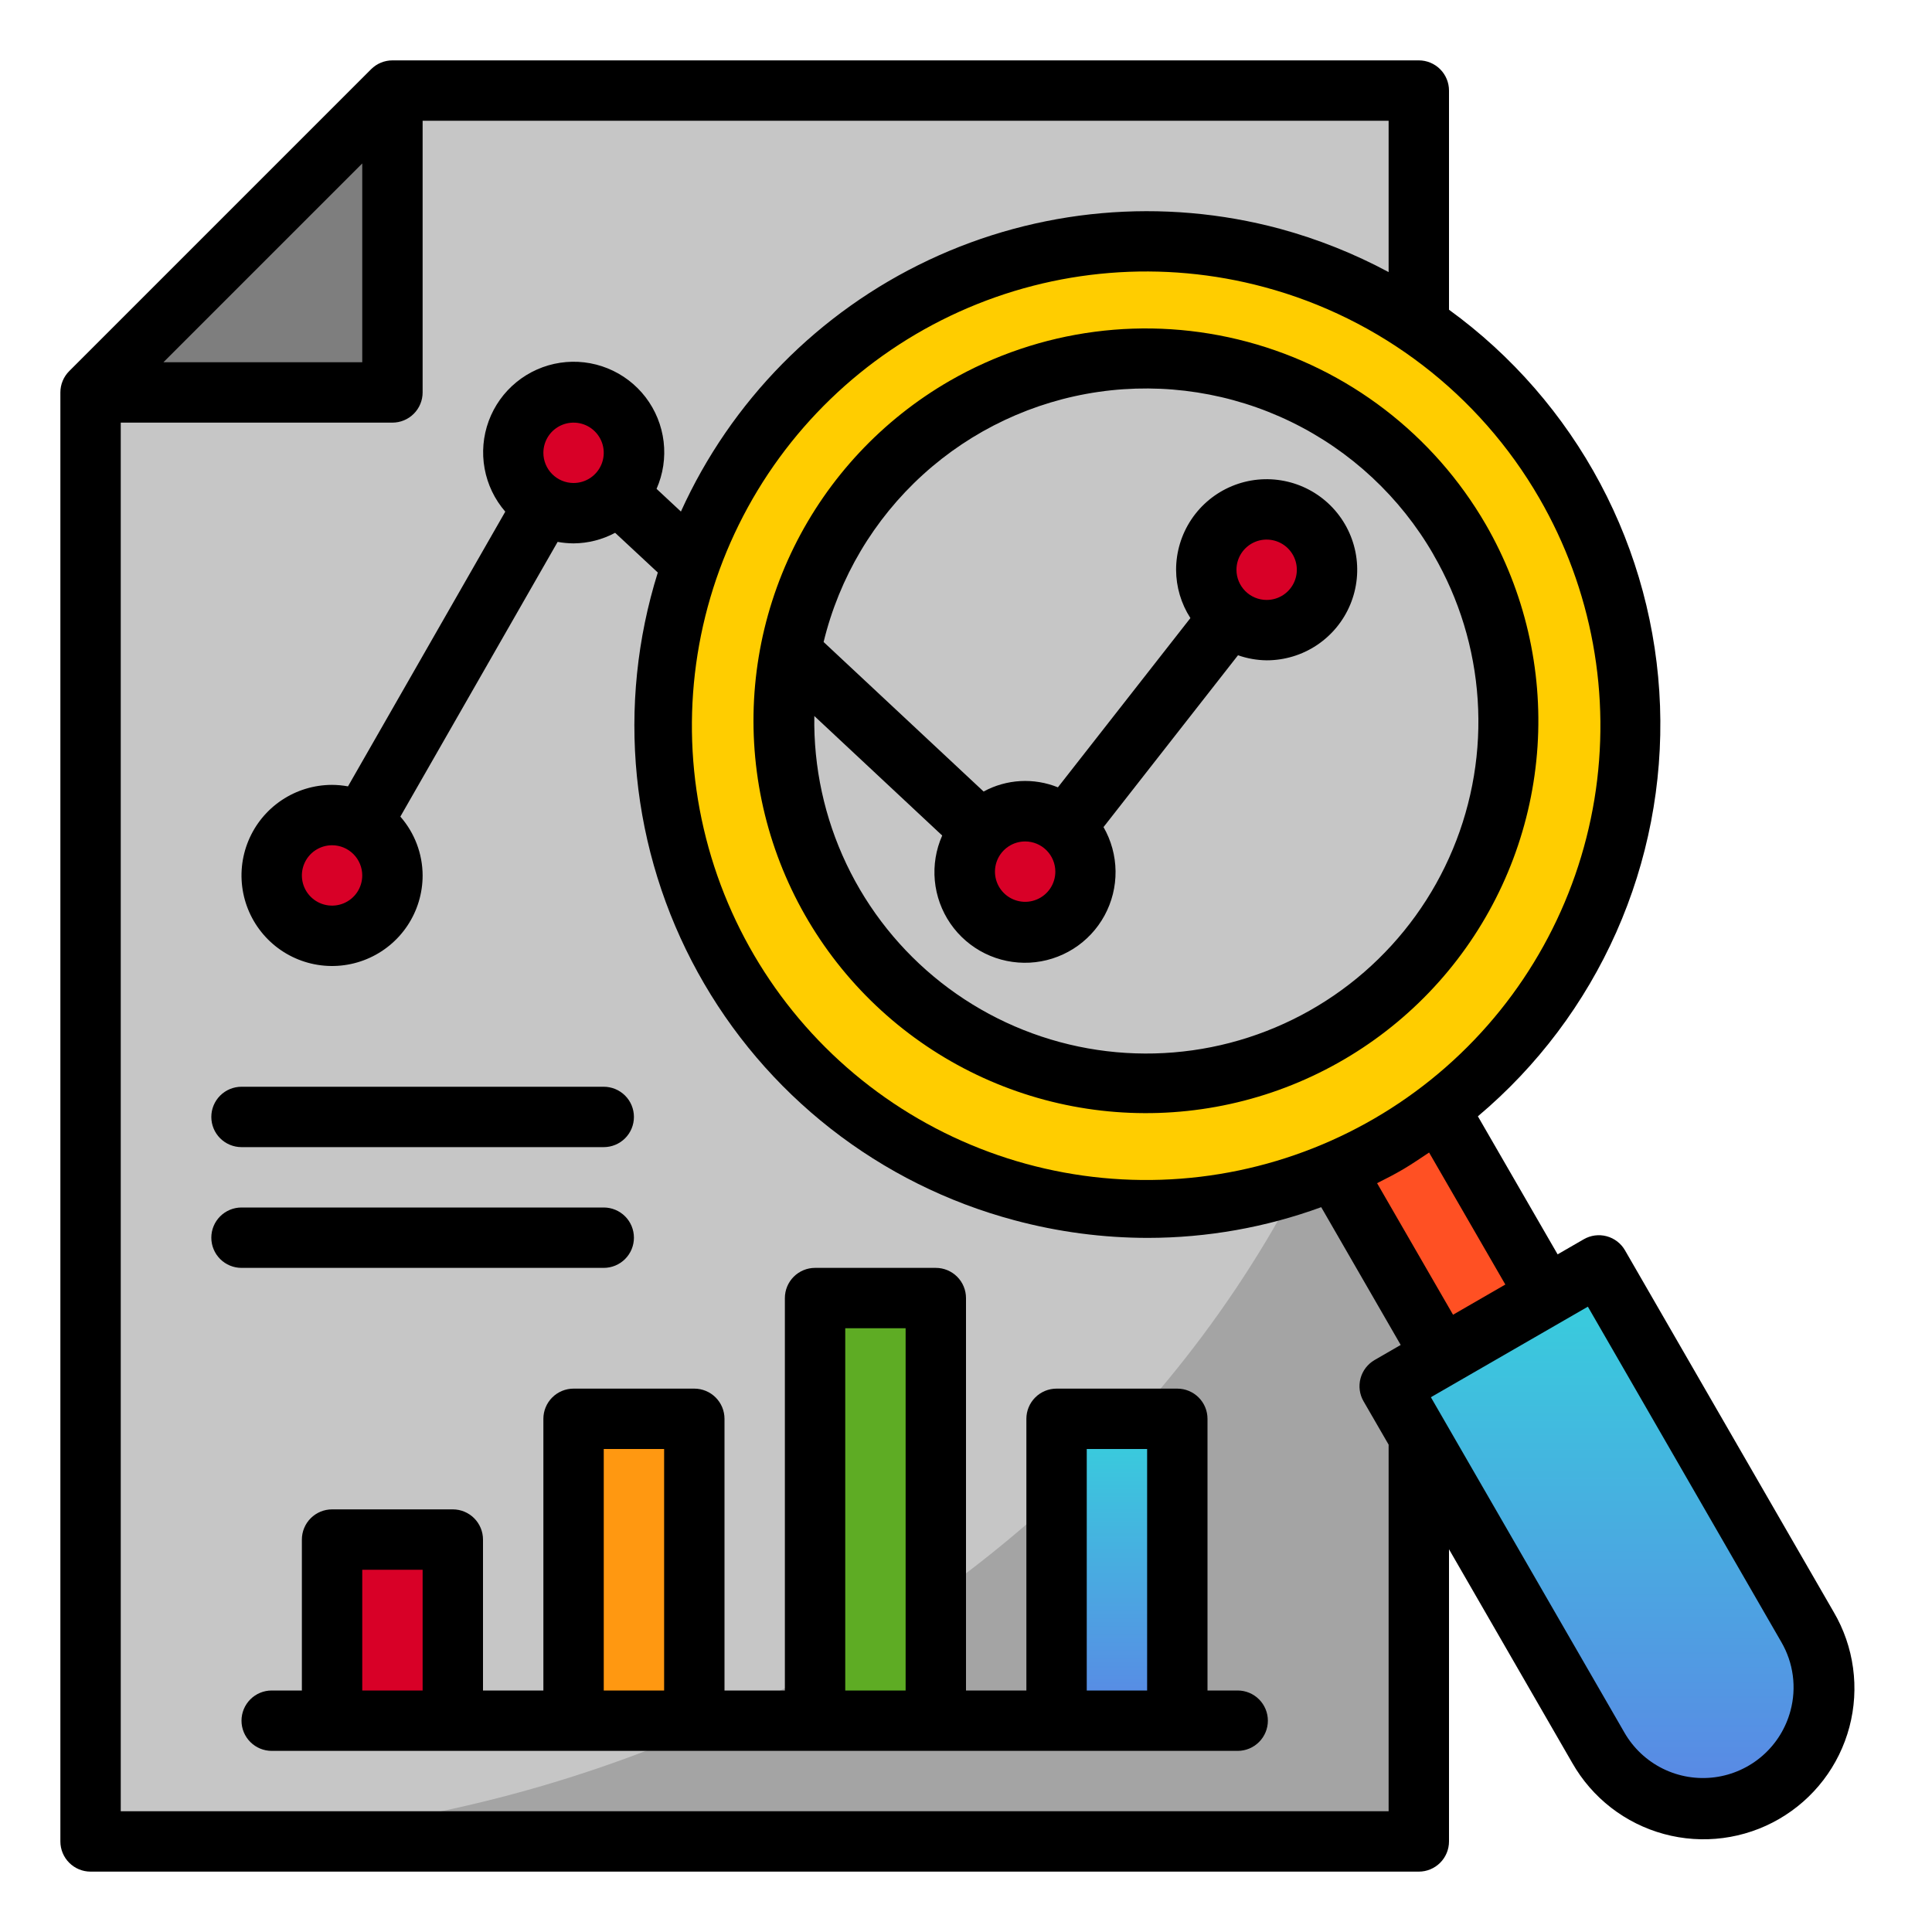 <svg width="100" height="100" viewBox="0 0 100 100" fill="none" xmlns="http://www.w3.org/2000/svg">
<path d="M73.438 95.312H4.688V20.312L20.312 4.688H73.438V95.312Z" fill="#C6C6C6"/>
<path d="M7.812 95.312H73.438V35.938C73.438 68.75 44.086 95.312 7.812 95.312Z" fill="#A4A4A4"/>
<path d="M20.312 4.688L4.688 20.312H20.312V4.688Z" fill="#7E7E7E"/>
<path d="M71.875 59.156C67.593 61.627 62.674 62.773 57.74 62.448C52.807 62.123 48.08 60.343 44.158 57.333C40.237 54.322 37.296 50.216 35.707 45.534C34.119 40.852 33.954 35.804 35.234 31.029C36.514 26.253 39.182 21.965 42.899 18.705C46.617 15.445 51.217 13.361 56.119 12.716C61.021 12.07 66.004 12.893 70.438 15.08C74.873 17.266 78.559 20.719 81.031 25C84.341 30.745 85.236 37.569 83.519 43.972C81.802 50.376 77.615 55.837 71.875 59.156Z" fill="#FFCD00"/>
<path d="M75.612 28.124C73.705 24.811 70.829 22.16 67.37 20.529C63.912 18.898 60.037 18.365 56.266 19.001C52.496 19.638 49.011 21.413 46.279 24.088C43.547 26.764 41.7 30.212 40.986 33.968L50.844 43.187L40.986 33.968C40.415 36.939 40.573 40.004 41.444 42.9C42.315 45.797 43.875 48.44 45.99 50.602C48.104 52.766 50.711 54.384 53.588 55.321C56.464 56.257 59.524 56.483 62.507 55.98C65.49 55.477 68.306 54.259 70.716 52.43C73.126 50.602 75.057 48.217 76.345 45.48C77.633 42.742 78.239 39.734 78.111 36.712C77.984 33.69 77.126 30.743 75.612 28.124ZM55.206 42.996C55.744 43.485 56.094 44.147 56.195 44.867C56.296 45.587 56.142 46.32 55.759 46.938C55.376 47.556 54.789 48.021 54.1 48.251C53.41 48.482 52.662 48.464 51.984 48.2C51.307 47.937 50.743 47.444 50.39 46.809C50.038 46.173 49.919 45.434 50.055 44.719C50.19 44.005 50.571 43.361 51.132 42.898C51.693 42.436 52.398 42.184 53.125 42.187C53.895 42.189 54.637 42.478 55.206 42.996L63.703 32.14L55.206 42.996ZM65.625 32.812C65.007 32.812 64.403 32.629 63.889 32.285C63.375 31.942 62.974 31.454 62.738 30.883C62.501 30.312 62.439 29.683 62.56 29.077C62.681 28.471 62.978 27.914 63.415 27.477C63.852 27.04 64.409 26.742 65.015 26.622C65.621 26.501 66.25 26.563 66.821 26.8C67.392 27.036 67.88 27.437 68.223 27.951C68.567 28.465 68.75 29.069 68.75 29.687C68.75 30.516 68.421 31.311 67.835 31.897C67.249 32.483 66.454 32.812 65.625 32.812Z" fill="#57A4FF"/>
<path d="M82.756 65.499L80.05 67.061L74.637 70.186L71.931 71.749L73.437 74.357L82.734 90.46C83.563 91.895 84.928 92.943 86.529 93.372C88.13 93.801 89.836 93.576 91.272 92.748C92.707 91.919 93.755 90.553 94.184 88.953C94.613 87.351 94.388 85.645 93.559 84.21L82.756 65.499Z" fill="url(#paint0_linear)"/>
<path d="M17.188 48.438C18.913 48.438 20.312 47.038 20.312 45.312C20.312 43.587 18.913 42.188 17.188 42.188C15.462 42.188 14.062 43.587 14.062 45.312C14.062 47.038 15.462 48.438 17.188 48.438Z" fill="#D80027"/>
<path d="M29.688 26.562C31.413 26.562 32.812 25.163 32.812 23.438C32.812 21.712 31.413 20.312 29.688 20.312C27.962 20.312 26.562 21.712 26.562 23.438C26.562 25.163 27.962 26.562 29.688 26.562Z" fill="#D80027"/>
<path d="M29.688 73.438H35.938V89.062H29.688V73.438Z" fill="#FF9811"/>
<path d="M54.688 73.438H60.938V89.062H54.688V73.438Z" fill="url(#paint1_linear)"/>
<path d="M42.188 67.188H48.438V89.062H42.188V67.188Z" fill="#5EAC24"/>
<path d="M17.188 79.688H23.438V89.062H17.188V79.688Z" fill="#D80027"/>
<path d="M75.612 28.125C73.758 24.913 70.993 22.324 67.667 20.684C64.341 19.044 60.604 18.426 56.927 18.91C53.25 19.395 49.8 20.958 47.012 23.403C44.224 25.848 42.223 29.065 41.263 32.647C40.303 36.23 40.428 40.016 41.62 43.527C42.812 47.039 45.018 50.118 47.961 52.376C50.903 54.633 54.448 55.968 58.149 56.21C61.849 56.452 65.538 55.592 68.75 53.738C73.052 51.247 76.191 47.152 77.478 42.35C78.764 37.549 78.093 32.433 75.612 28.125Z" fill="#C6C6C6"/>
<path d="M74.327 57.52C72.761 58.711 71.051 59.699 69.236 60.459L69.08 60.551L74.642 70.187L80.055 67.062L74.492 57.426L74.327 57.52Z" fill="#FF5023"/>
<path d="M50 45.313C49.998 45.835 50.126 46.349 50.373 46.809C50.62 47.269 50.979 47.659 51.416 47.944C51.853 48.23 52.355 48.401 52.875 48.443C53.395 48.485 53.918 48.395 54.395 48.183C54.872 47.971 55.288 47.643 55.606 47.229C55.923 46.814 56.132 46.327 56.212 45.811C56.293 45.295 56.243 44.767 56.068 44.276C55.892 43.784 55.596 43.345 55.206 42.997C54.759 42.591 54.204 42.323 53.607 42.227C53.011 42.131 52.4 42.211 51.848 42.456C51.296 42.702 50.827 43.102 50.499 43.61C50.171 44.117 49.998 44.709 50 45.313Z" fill="#D80027"/>
<path d="M65.625 32.812C67.351 32.812 68.75 31.413 68.75 29.688C68.75 27.962 67.351 26.562 65.625 26.562C63.899 26.562 62.5 27.962 62.5 29.688C62.5 31.413 63.899 32.812 65.625 32.812Z" fill="#D80027"/>
<path d="M49.155 19.713C45.676 21.722 42.871 24.717 41.094 28.32C39.318 31.924 38.649 35.973 39.174 39.956C39.698 43.939 41.392 47.677 44.041 50.697C46.69 53.717 50.175 55.884 54.056 56.924C57.936 57.964 62.038 57.829 65.842 56.538C69.646 55.246 72.982 52.856 75.428 49.669C77.873 46.481 79.319 42.641 79.582 38.632C79.844 34.623 78.912 30.626 76.904 27.147C74.205 22.487 69.769 19.087 64.567 17.693C59.365 16.299 53.822 17.026 49.155 19.713ZM74.196 28.71C75.527 31.001 76.311 33.57 76.484 36.214C76.659 38.859 76.219 41.508 75.199 43.954C74.18 46.401 72.609 48.578 70.608 50.317C68.608 52.055 66.232 53.307 63.668 53.976C61.103 54.644 58.419 54.71 55.824 54.169C53.23 53.627 50.796 52.494 48.712 50.856C46.629 49.218 44.952 47.12 43.813 44.727C42.675 42.334 42.105 39.71 42.149 37.06L48.768 43.247C48.443 43.98 48.312 44.783 48.386 45.581C48.461 46.379 48.739 47.144 49.193 47.804C49.648 48.464 50.264 48.997 50.982 49.351C51.701 49.705 52.499 49.868 53.299 49.827C54.099 49.785 54.875 49.538 55.553 49.111C56.231 48.684 56.788 48.09 57.171 47.386C57.554 46.682 57.75 45.892 57.741 45.091C57.732 44.29 57.517 43.504 57.118 42.81L64.079 33.916C64.555 34.084 65.056 34.172 65.561 34.178C66.489 34.178 67.395 33.904 68.166 33.389C68.937 32.873 69.537 32.141 69.892 31.285C70.247 30.428 70.34 29.486 70.159 28.576C69.978 27.667 69.532 26.832 68.876 26.176C68.221 25.521 67.385 25.074 66.476 24.894C65.567 24.713 64.624 24.805 63.768 25.16C62.911 25.515 62.179 26.116 61.664 26.887C61.149 27.658 60.874 28.564 60.874 29.491C60.877 30.378 61.134 31.246 61.615 31.991L54.757 40.752C54.14 40.502 53.475 40.392 52.81 40.429C52.145 40.467 51.497 40.651 50.911 40.969L42.63 33.23C43.439 29.895 45.229 26.879 47.769 24.571C50.308 22.263 53.481 20.769 56.878 20.281C60.275 19.794 63.74 20.335 66.826 21.835C69.912 23.335 72.478 25.726 74.193 28.699L74.196 28.71ZM54.624 45.116C54.624 45.425 54.532 45.727 54.361 45.984C54.189 46.241 53.945 46.441 53.659 46.559C53.374 46.678 53.06 46.709 52.757 46.648C52.454 46.588 52.175 46.439 51.957 46.221C51.738 46.002 51.589 45.724 51.529 45.421C51.469 45.118 51.5 44.804 51.618 44.518C51.736 44.233 51.937 43.989 52.193 43.817C52.45 43.645 52.752 43.553 53.062 43.553C53.476 43.553 53.873 43.718 54.166 44.011C54.459 44.304 54.624 44.702 54.624 45.116ZM63.999 29.491C63.999 29.182 64.091 28.88 64.262 28.623C64.434 28.366 64.678 28.166 64.964 28.047C65.249 27.929 65.563 27.898 65.866 27.959C66.169 28.019 66.448 28.168 66.666 28.386C66.885 28.605 67.034 28.883 67.094 29.186C67.154 29.489 67.123 29.803 67.005 30.089C66.887 30.374 66.686 30.619 66.43 30.79C66.173 30.962 65.871 31.053 65.561 31.053C65.147 31.053 64.75 30.889 64.457 30.596C64.164 30.303 63.999 29.905 63.999 29.491Z" fill="black"/>
<path d="M94.912 83.438L84.109 64.716C83.902 64.357 83.561 64.095 83.161 63.988C82.76 63.88 82.334 63.937 81.975 64.144L80.622 64.925L76.495 57.78C79.576 55.188 82.026 51.928 83.66 48.248C85.293 44.568 86.067 40.565 85.923 36.541C85.779 32.517 84.721 28.579 82.828 25.026C80.935 21.472 78.258 18.396 75 16.031V4.688C75 4.273 74.835 3.876 74.542 3.583C74.249 3.29 73.852 3.125 73.438 3.125H20.312C19.898 3.125 19.501 3.29 19.208 3.583L3.583 19.208C3.29 19.501 3.125 19.898 3.125 20.312V95.312C3.125 95.727 3.29 96.124 3.583 96.417C3.876 96.71 4.273 96.875 4.688 96.875H73.438C73.852 96.875 74.249 96.71 74.542 96.417C74.835 96.124 75 95.727 75 95.312V80.189L81.381 91.25C81.891 92.146 82.572 92.932 83.386 93.563C84.2 94.194 85.132 94.658 86.126 94.928C87.12 95.198 88.158 95.269 89.18 95.136C90.201 95.003 91.187 94.67 92.079 94.154C92.971 93.639 93.753 92.953 94.379 92.134C95.005 91.316 95.462 90.382 95.726 89.385C95.989 88.389 96.053 87.351 95.913 86.33C95.774 85.309 95.434 84.326 94.912 83.438ZM77.916 66.487L75.209 68.05L71.278 61.241C71.747 61.008 72.203 60.772 72.656 60.505C73.109 60.237 73.534 59.941 73.97 59.655L77.916 66.487ZM79.672 25.781C82.399 30.491 83.408 36.001 82.527 41.371C81.646 46.742 78.929 51.641 74.839 55.232C70.75 58.823 65.541 60.884 60.102 61.064C54.662 61.244 49.329 59.531 45.011 56.218C40.693 52.904 37.659 48.196 36.425 42.895C35.191 37.595 35.834 32.03 38.244 27.151C40.654 22.271 44.683 18.379 49.643 16.138C54.602 13.897 60.185 13.445 65.441 14.861C71.444 16.473 76.562 20.4 79.672 25.781ZM18.75 8.459V18.75H8.459L18.75 8.459ZM71.875 93.75H6.25V21.875H20.312C20.727 21.875 21.124 21.71 21.417 21.417C21.71 21.124 21.875 20.727 21.875 20.312V6.25H71.875V14.083C70.091 13.125 68.204 12.373 66.25 11.842C60.186 10.209 53.738 10.784 48.059 13.465C42.379 16.146 37.837 20.758 35.244 26.478L33.983 25.303C34.322 24.535 34.448 23.691 34.349 22.857C34.249 22.024 33.928 21.232 33.419 20.565C32.909 19.898 32.23 19.381 31.452 19.066C30.674 18.751 29.826 18.651 28.996 18.776C28.166 18.901 27.385 19.247 26.734 19.777C26.083 20.307 25.587 21.002 25.296 21.789C25.006 22.577 24.932 23.427 25.083 24.253C25.233 25.079 25.603 25.849 26.153 26.483L18.012 40.702C17.74 40.652 17.464 40.627 17.188 40.625C16.26 40.625 15.354 40.9 14.583 41.415C13.812 41.93 13.212 42.662 12.857 43.519C12.502 44.375 12.409 45.318 12.59 46.227C12.771 47.136 13.217 47.971 13.873 48.627C14.528 49.283 15.364 49.729 16.273 49.91C17.182 50.091 18.125 49.998 18.981 49.643C19.838 49.288 20.57 48.688 21.085 47.917C21.6 47.146 21.875 46.24 21.875 45.312C21.871 44.191 21.461 43.11 20.722 42.267L28.863 28.048C29.135 28.098 29.411 28.123 29.688 28.125C30.438 28.12 31.177 27.932 31.839 27.578L34.048 29.634C32.979 33.046 32.611 36.639 32.967 40.196C33.323 43.754 34.395 47.202 36.119 50.334C37.843 53.467 40.183 56.217 42.998 58.421C45.813 60.625 49.046 62.236 52.5 63.158C54.756 63.764 57.081 64.072 59.417 64.073C62.477 64.07 65.512 63.532 68.386 62.483L72.5 69.614L71.148 70.395C70.79 70.603 70.528 70.944 70.421 71.344C70.313 71.744 70.369 72.171 70.577 72.53L71.875 74.775V93.75ZM28.125 23.438C28.125 23.128 28.217 22.826 28.388 22.569C28.56 22.312 28.804 22.112 29.09 21.994C29.375 21.876 29.689 21.845 29.992 21.905C30.295 21.965 30.574 22.114 30.792 22.333C31.011 22.551 31.16 22.83 31.22 23.133C31.28 23.436 31.249 23.75 31.131 24.035C31.013 24.321 30.812 24.565 30.556 24.737C30.299 24.908 29.997 25 29.688 25C29.273 25 28.876 24.835 28.583 24.542C28.29 24.249 28.125 23.852 28.125 23.438ZM18.75 45.312C18.75 45.621 18.658 45.924 18.487 46.181C18.315 46.438 18.071 46.638 17.785 46.756C17.5 46.874 17.186 46.905 16.883 46.845C16.58 46.785 16.301 46.636 16.083 46.417C15.864 46.199 15.715 45.92 15.655 45.617C15.595 45.314 15.626 45 15.744 44.715C15.862 44.429 16.062 44.185 16.319 44.013C16.576 43.842 16.878 43.75 17.188 43.75C17.602 43.75 17.999 43.915 18.292 44.208C18.585 44.501 18.75 44.898 18.75 45.312ZM92.675 88.548C92.436 89.446 91.936 90.252 91.239 90.865C90.541 91.478 89.677 91.87 88.757 91.991C87.836 92.112 86.9 91.957 86.068 91.546C85.236 91.134 84.544 90.485 84.081 89.68L74.062 72.32L82.188 67.633L92.206 85C92.514 85.531 92.714 86.118 92.795 86.727C92.875 87.336 92.835 87.955 92.675 88.548Z" fill="black"/>
<path d="M64.062 87.5H62.5V73.438C62.5 73.023 62.335 72.626 62.042 72.333C61.749 72.04 61.352 71.875 60.938 71.875H54.688C54.273 71.875 53.876 72.04 53.583 72.333C53.29 72.626 53.125 73.023 53.125 73.438V87.5H50V67.188C50 66.773 49.835 66.376 49.542 66.083C49.249 65.79 48.852 65.625 48.438 65.625H42.188C41.773 65.625 41.376 65.79 41.083 66.083C40.79 66.376 40.625 66.773 40.625 67.188V87.5H37.5V73.438C37.5 73.023 37.335 72.626 37.042 72.333C36.749 72.04 36.352 71.875 35.938 71.875H29.688C29.273 71.875 28.876 72.04 28.583 72.333C28.29 72.626 28.125 73.023 28.125 73.438V87.5H25V79.688C25 79.273 24.835 78.876 24.542 78.583C24.249 78.29 23.852 78.125 23.438 78.125H17.188C16.773 78.125 16.376 78.29 16.083 78.583C15.79 78.876 15.625 79.273 15.625 79.688V87.5H14.062C13.648 87.5 13.251 87.665 12.958 87.958C12.665 88.251 12.5 88.648 12.5 89.062C12.5 89.477 12.665 89.874 12.958 90.167C13.251 90.46 13.648 90.625 14.062 90.625H64.062C64.477 90.625 64.874 90.46 65.167 90.167C65.46 89.874 65.625 89.477 65.625 89.062C65.625 88.648 65.46 88.251 65.167 87.958C64.874 87.665 64.477 87.5 64.062 87.5ZM18.75 87.5V81.25H21.875V87.5H18.75ZM31.25 87.5V75H34.375V87.5H31.25ZM43.75 87.5V68.75H46.875V87.5H43.75ZM56.25 87.5V75H59.375V87.5H56.25Z" fill="black"/>
<path d="M12.5 59.375H31.25C31.664 59.375 32.062 59.21 32.355 58.917C32.648 58.624 32.812 58.227 32.812 57.812C32.812 57.398 32.648 57.001 32.355 56.708C32.062 56.415 31.664 56.25 31.25 56.25H12.5C12.086 56.25 11.688 56.415 11.395 56.708C11.102 57.001 10.938 57.398 10.938 57.812C10.938 58.227 11.102 58.624 11.395 58.917C11.688 59.21 12.086 59.375 12.5 59.375Z" fill="black"/>
<path d="M31.25 65.625C31.664 65.625 32.062 65.46 32.355 65.167C32.648 64.874 32.812 64.477 32.812 64.062C32.812 63.648 32.648 63.251 32.355 62.958C32.062 62.665 31.664 62.5 31.25 62.5H12.5C12.086 62.5 11.688 62.665 11.395 62.958C11.102 63.251 10.938 63.648 10.938 64.062C10.938 64.477 11.102 64.874 11.395 65.167C11.688 65.46 12.086 65.625 12.5 65.625H31.25Z" fill="black"/>
<defs>
<linearGradient id="paint0_linear" x1="83.164" y1="65.499" x2="83.164" y2="93.585" gradientUnits="userSpaceOnUse">
<stop stop-color="#36D1DC"/>
<stop offset="1" stop-color="#5B86E5"/>
</linearGradient>
<linearGradient id="paint1_linear" x1="57.812" y1="73.438" x2="57.812" y2="89.062" gradientUnits="userSpaceOnUse">
<stop stop-color="#36D1DC"/>
<stop offset="1" stop-color="#5B86E5"/>
</linearGradient>
</defs>
</svg>
